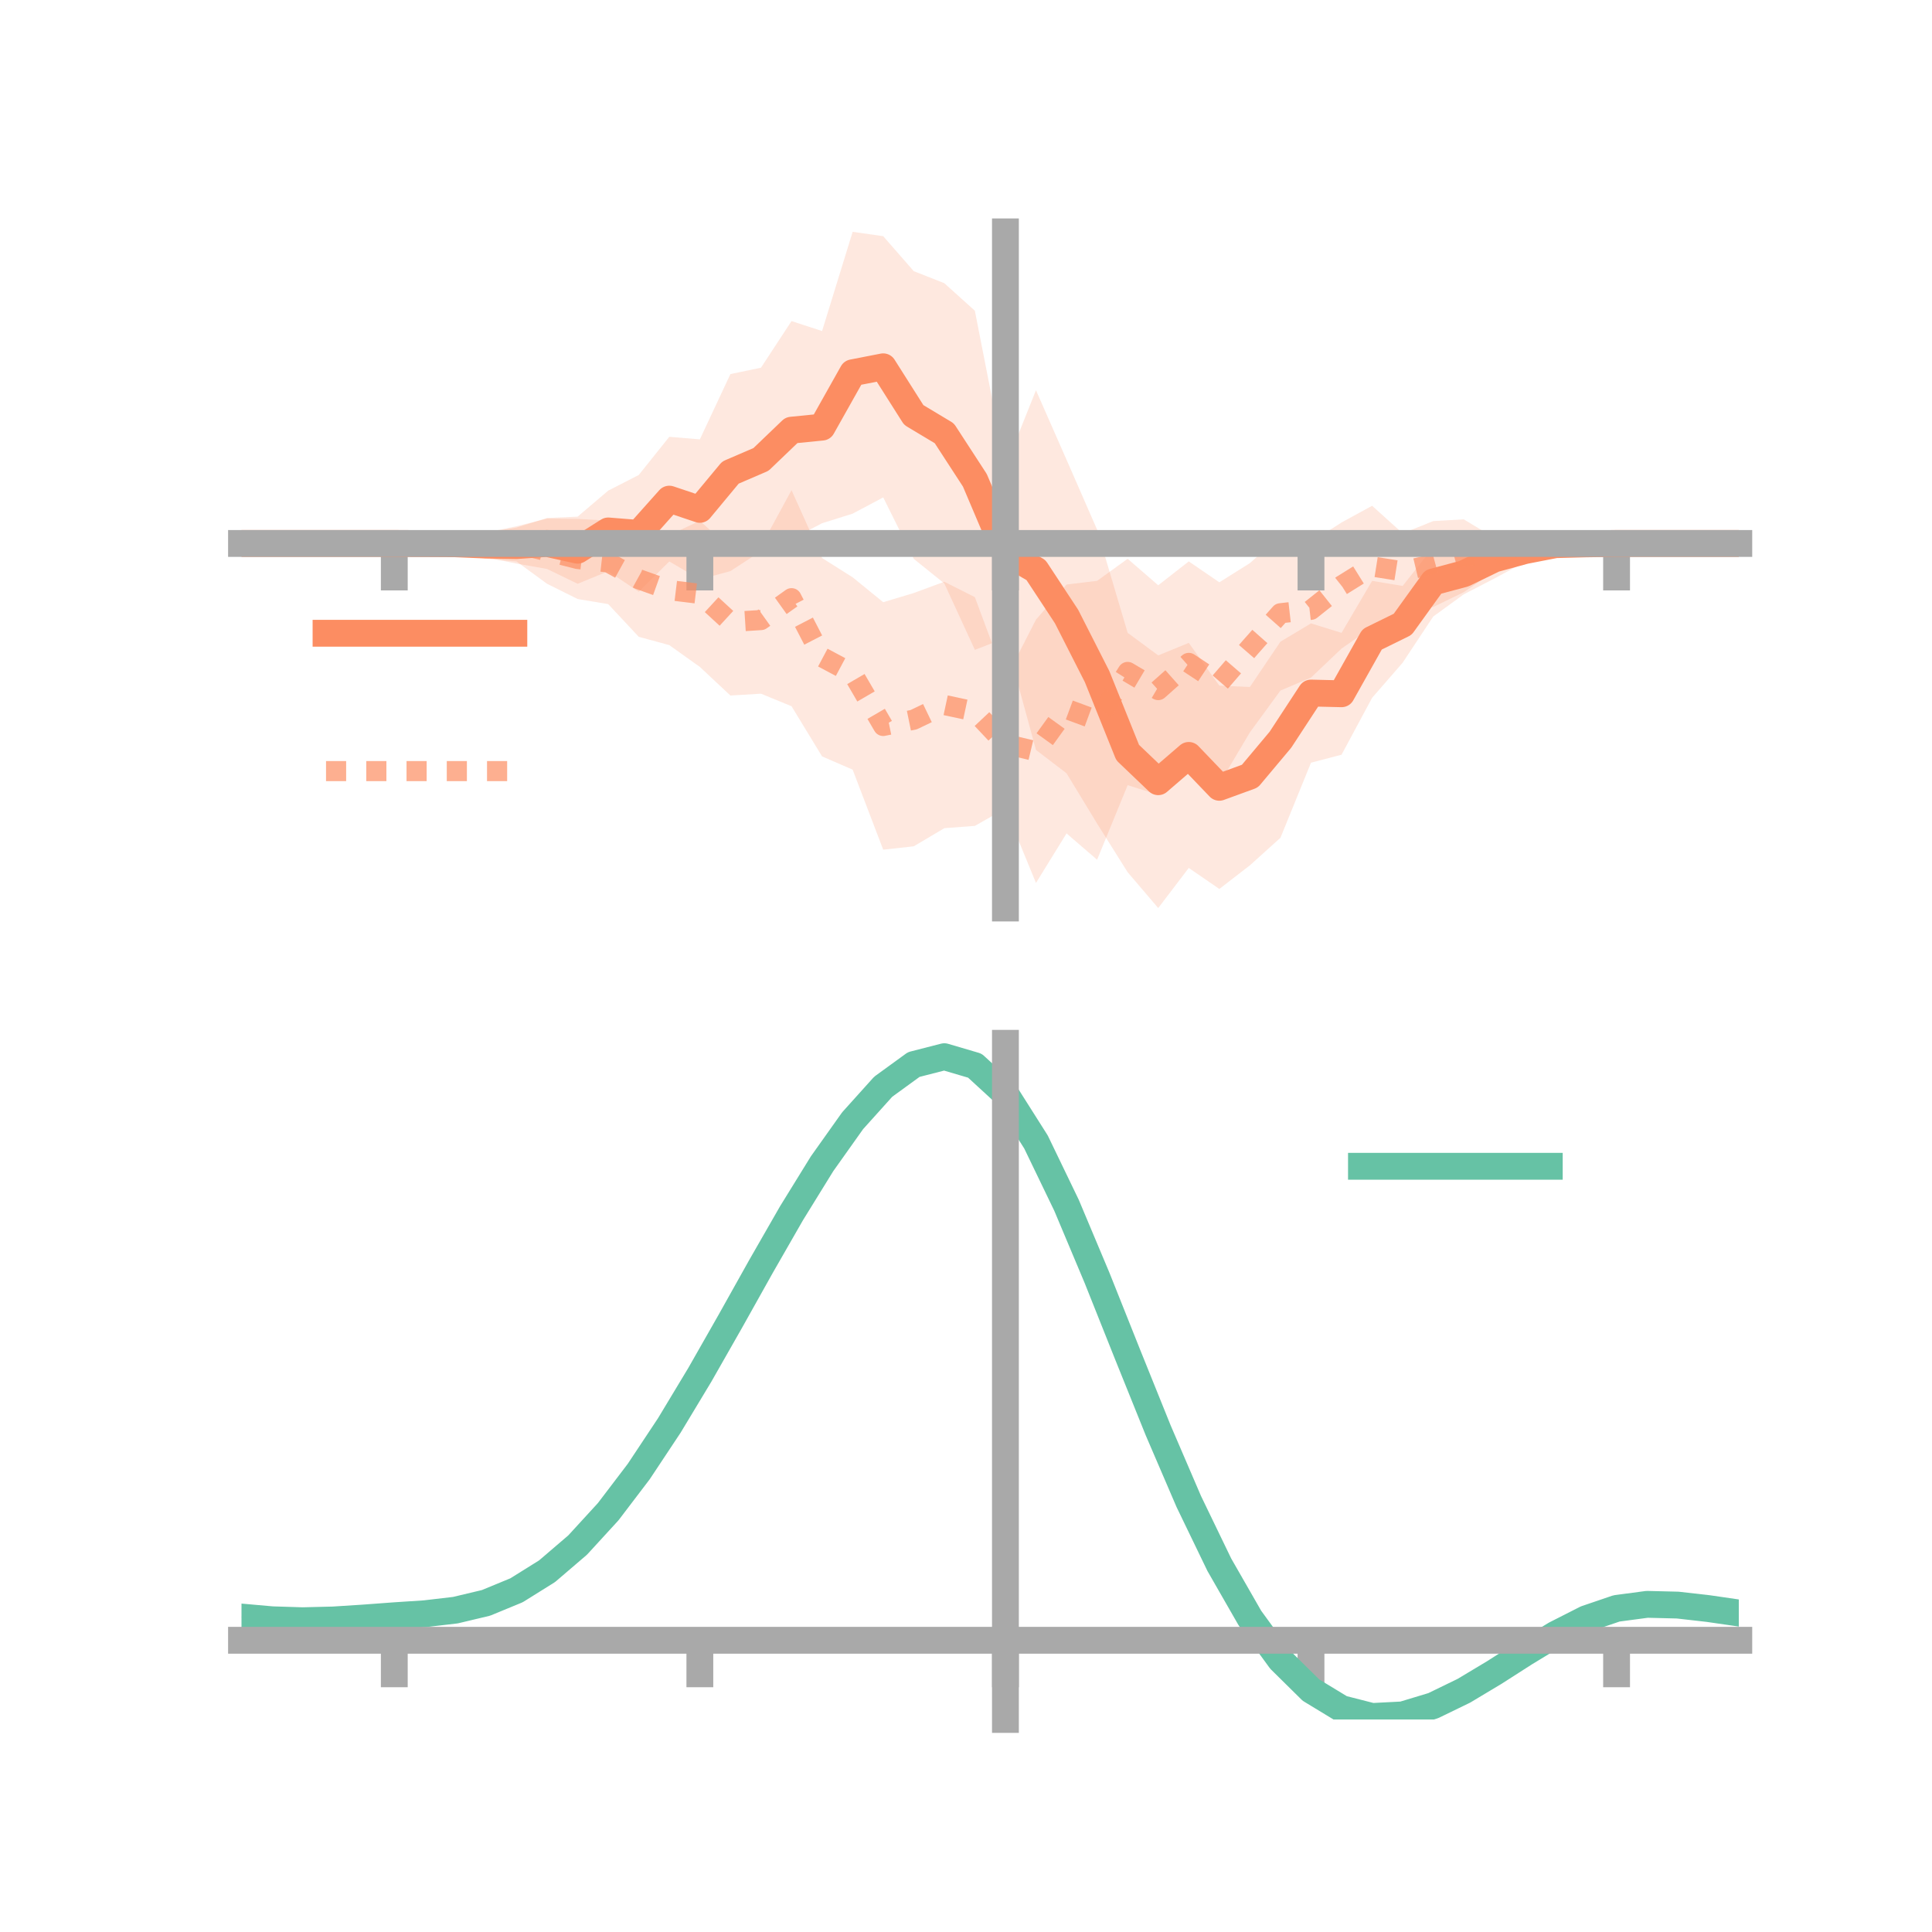 <?xml version="1.0" encoding="utf-8" standalone="no"?>
<!DOCTYPE svg PUBLIC "-//W3C//DTD SVG 1.1//EN"
  "http://www.w3.org/Graphics/SVG/1.1/DTD/svg11.dtd">
<!-- Created with matplotlib (https://matplotlib.org/) -->
<svg height="144pt" version="1.1" viewBox="0 0 144 144" width="144pt" xmlns="http://www.w3.org/2000/svg" xmlns:xlink="http://www.w3.org/1999/xlink">
 <defs>
  <style type="text/css">*{stroke-linecap:butt;stroke-linejoin:round;}</style>
 </defs>
 <g id="figure_1">
  <g id="patch_1">
   <path d="M 0 144 
L 144 144 
L 144 0 
L 0 0 
z
" style="fill:none;"/>
  </g>
  <g id="axes_1">
   <g id="patch_2">
    <path d="M 18 67.68 
L 129.6 67.68 
L 129.6 17.28 
L 18 17.28 
z
" style="fill:none;"/>
   </g>
   <g id="PolyCollection_1">
    <path clip-path="url(#p82c2bffa3b)" d="M 18 40.506 
L 18 40.506 
L 20.278 40.506 
L 22.555 40.506 
L 24.833 40.506 
L 27.11 40.506 
L 29.388 40.506 
L 31.665 40.379 
L 33.943 39.933 
L 36.22 39.713 
L 38.498 39.322 
L 40.776 38.606 
L 43.053 38.508 
L 45.331 36.57 
L 47.608 35.404 
L 49.886 32.557 
L 52.163 32.749 
L 54.441 27.881 
L 56.718 27.408 
L 58.996 23.932 
L 61.273 24.673 
L 63.551 17.28 
L 65.829 17.604 
L 68.106 20.21 
L 70.384 21.108 
L 72.661 23.161 
L 74.939 34.781 
L 77.216 29.088 
L 79.494 34.266 
L 81.771 39.476 
L 84.049 47.168 
L 86.327 48.849 
L 88.604 47.916 
L 90.882 51.104 
L 93.159 51.204 
L 95.437 47.826 
L 97.714 46.464 
L 99.992 47.169 
L 102.269 43.294 
L 104.547 43.673 
L 106.824 40.791 
L 109.102 41.232 
L 111.38 40.201 
L 113.657 40.19 
L 115.935 40.027 
L 118.212 40.34 
L 120.49 40.506 
L 122.767 40.506 
L 125.045 40.506 
L 127.322 40.506 
L 129.6 40.506 
L 129.6 40.506 
L 129.6 40.506 
L 127.322 40.506 
L 125.045 40.506 
L 122.767 40.506 
L 120.49 40.506 
L 118.212 40.737 
L 115.935 41.165 
L 113.657 41.889 
L 111.38 43.12 
L 109.102 44.296 
L 106.824 45.954 
L 104.547 49.393 
L 102.269 52.011 
L 99.992 56.25 
L 97.714 56.848 
L 95.437 62.443 
L 93.159 64.497 
L 90.882 66.258 
L 88.604 64.691 
L 86.327 67.68 
L 84.049 65.011 
L 81.771 61.383 
L 79.494 57.636 
L 77.216 55.895 
L 74.939 47.554 
L 72.661 48.436 
L 70.384 43.487 
L 68.106 41.653 
L 65.829 37.073 
L 63.551 38.286 
L 61.273 38.998 
L 58.996 40.192 
L 56.718 41.08 
L 54.441 42.568 
L 52.163 43.183 
L 49.886 41.847 
L 47.608 44.107 
L 45.331 42.576 
L 43.053 43.512 
L 40.776 42.407 
L 38.498 42.006 
L 36.22 41.538 
L 33.943 41.13 
L 31.665 40.656 
L 29.388 40.506 
L 27.11 40.506 
L 24.833 40.506 
L 22.555 40.506 
L 20.278 40.506 
L 18 40.506 
z
" style="fill:#fc8d62;fill-opacity:0.2;"/>
   </g>
   <g id="PolyCollection_2">
    <path clip-path="url(#p82c2bffa3b)" d="M 18 40.506 
L 18 40.506 
L 20.278 40.506 
L 22.555 40.506 
L 24.833 40.506 
L 27.11 40.506 
L 29.388 40.506 
L 31.665 40.01 
L 33.943 39.871 
L 36.22 39.696 
L 38.498 39.225 
L 40.776 38.654 
L 43.053 38.674 
L 45.331 38.807 
L 47.608 38.877 
L 49.886 39.887 
L 52.163 38.818 
L 54.441 40.88 
L 56.718 40.727 
L 58.996 36.535 
L 61.273 41.591 
L 63.551 43.029 
L 65.829 44.885 
L 68.106 44.2 
L 70.384 43.36 
L 72.661 44.508 
L 74.939 50.639 
L 77.216 46.183 
L 79.494 43.568 
L 81.771 43.293 
L 84.049 41.648 
L 86.327 43.623 
L 88.604 41.844 
L 90.882 43.402 
L 93.159 41.972 
L 95.437 39.949 
L 97.714 40.4 
L 99.992 38.943 
L 102.269 37.697 
L 104.547 39.753 
L 106.824 38.839 
L 109.102 38.709 
L 111.38 40.09 
L 113.657 39.844 
L 115.935 39.724 
L 118.212 40.387 
L 120.49 40.505 
L 122.767 40.506 
L 125.045 40.506 
L 127.322 40.506 
L 129.6 40.506 
L 129.6 40.506 
L 129.6 40.506 
L 127.322 40.506 
L 125.045 40.506 
L 122.767 40.506 
L 120.49 40.507 
L 118.212 40.754 
L 115.935 41.166 
L 113.657 41.64 
L 111.38 42.575 
L 109.102 44.137 
L 106.824 45.244 
L 104.547 45.411 
L 102.269 46.749 
L 99.992 48.339 
L 97.714 50.504 
L 95.437 51.469 
L 93.159 54.588 
L 90.882 58.427 
L 88.604 56.976 
L 86.327 59.242 
L 84.049 58.52 
L 81.771 64.08 
L 79.494 62.117 
L 77.216 65.809 
L 74.939 60.263 
L 72.661 61.556 
L 70.384 61.728 
L 68.106 63.079 
L 65.829 63.33 
L 63.551 57.365 
L 61.273 56.378 
L 58.996 52.638 
L 56.718 51.704 
L 54.441 51.841 
L 52.163 49.708 
L 49.886 48.084 
L 47.608 47.463 
L 45.331 45.026 
L 43.053 44.647 
L 40.776 43.513 
L 38.498 41.847 
L 36.22 41.65 
L 33.943 41.135 
L 31.665 40.864 
L 29.388 40.506 
L 27.11 40.506 
L 24.833 40.506 
L 22.555 40.506 
L 20.278 40.506 
L 18 40.506 
z
" style="fill:#fc8d62;fill-opacity:0.2;"/>
   </g>
   <g id="matplotlib.axis_1">
    <g id="xtick_1">
     <g id="line2d_1">
      <defs>
       <path d="M 0 0 
L 0 3.5 
" id="ma57a3ebffc" style="stroke:#a9a9a9;stroke-width:2;"/>
      </defs>
      <g>
       <use style="fill:#a9a9a9;stroke:#a9a9a9;stroke-width:2;" x="29.388" xlink:href="#ma57a3ebffc" y="40.506"/>
      </g>
     </g>
    </g>
    <g id="xtick_2">
     <g id="line2d_2">
      <g>
       <use style="fill:#a9a9a9;stroke:#a9a9a9;stroke-width:2;" x="52.163" xlink:href="#ma57a3ebffc" y="40.506"/>
      </g>
     </g>
    </g>
    <g id="xtick_3">
     <g id="line2d_3">
      <g>
       <use style="fill:#a9a9a9;stroke:#a9a9a9;stroke-width:2;" x="74.939" xlink:href="#ma57a3ebffc" y="40.506"/>
      </g>
     </g>
    </g>
    <g id="xtick_4">
     <g id="line2d_4">
      <g>
       <use style="fill:#a9a9a9;stroke:#a9a9a9;stroke-width:2;" x="97.714" xlink:href="#ma57a3ebffc" y="40.506"/>
      </g>
     </g>
    </g>
    <g id="xtick_5">
     <g id="line2d_5">
      <g>
       <use style="fill:#a9a9a9;stroke:#a9a9a9;stroke-width:2;" x="120.49" xlink:href="#ma57a3ebffc" y="40.506"/>
      </g>
     </g>
    </g>
   </g>
   <g id="matplotlib.axis_2"/>
   <g id="line2d_6">
    <path clip-path="url(#p82c2bffa3b)" d="M 18 40.506 
L 20.278 40.506 
L 22.555 40.506 
L 24.833 40.506 
L 27.11 40.506 
L 29.388 40.506 
L 31.665 40.518 
L 33.943 40.531 
L 36.22 40.626 
L 38.498 40.664 
L 40.776 40.506 
L 43.053 41.01 
L 45.331 39.573 
L 47.608 39.755 
L 49.886 37.202 
L 52.163 37.966 
L 54.441 35.224 
L 56.718 34.244 
L 58.996 32.062 
L 61.273 31.836 
L 63.551 27.783 
L 65.829 27.339 
L 68.106 30.931 
L 70.384 32.297 
L 72.661 35.799 
L 74.939 41.167 
L 77.216 42.491 
L 79.494 45.951 
L 81.771 50.43 
L 84.049 56.09 
L 86.327 58.265 
L 88.604 56.304 
L 90.882 58.681 
L 93.159 57.85 
L 95.437 55.134 
L 97.714 51.656 
L 99.992 51.71 
L 102.269 47.653 
L 104.547 46.533 
L 106.824 43.372 
L 109.102 42.764 
L 111.38 41.66 
L 113.657 41.039 
L 115.935 40.596 
L 118.212 40.538 
L 120.49 40.506 
L 122.767 40.506 
L 125.045 40.506 
L 127.322 40.506 
L 129.6 40.506 
" style="fill:none;stroke:#fc8d62;stroke-linecap:square;stroke-width:2;"/>
   </g>
   <g id="line2d_7">
    <path clip-path="url(#p82c2bffa3b)" d="M 18 40.506 
L 20.278 40.506 
L 22.555 40.506 
L 24.833 40.506 
L 27.11 40.506 
L 29.388 40.506 
L 31.665 40.437 
L 33.943 40.503 
L 36.22 40.673 
L 38.498 40.536 
L 40.776 41.084 
L 43.053 41.661 
L 45.331 41.917 
L 47.608 43.17 
L 49.886 43.985 
L 52.163 44.263 
L 54.441 46.36 
L 56.718 46.215 
L 58.996 44.586 
L 61.273 48.984 
L 63.551 50.197 
L 65.829 54.108 
L 68.106 53.64 
L 70.384 52.544 
L 72.661 53.032 
L 74.939 55.451 
L 77.216 55.996 
L 79.494 52.843 
L 81.771 53.687 
L 84.049 50.084 
L 86.327 51.433 
L 88.604 49.41 
L 90.882 50.915 
L 93.159 48.28 
L 95.437 45.709 
L 97.714 45.452 
L 99.992 43.641 
L 102.269 42.223 
L 104.547 42.582 
L 106.824 42.041 
L 109.102 41.423 
L 111.38 41.333 
L 113.657 40.742 
L 115.935 40.445 
L 118.212 40.571 
L 120.49 40.506 
L 122.767 40.506 
L 125.045 40.506 
L 127.322 40.506 
L 129.6 40.506 
" style="fill:none;stroke:#fc8d62;stroke-dasharray:1.5,1.5;stroke-dashoffset:0;stroke-opacity:0.7;stroke-width:1.5;"/>
   </g>
   <g id="patch_3">
    <path d="M 74.939 67.68 
L 74.939 17.28 
" style="fill:none;stroke:#a9a9a9;stroke-linecap:square;stroke-linejoin:miter;stroke-width:2;"/>
   </g>
   <g id="patch_4">
    <path d="M 129.6 67.68 
L 129.6 17.28 
" style="fill:none;"/>
   </g>
   <g id="patch_5">
    <path d="M 18 40.506 
L 129.6 40.506 
" style="fill:none;stroke:#a9a9a9;stroke-linecap:square;stroke-linejoin:miter;stroke-width:2;"/>
   </g>
   <g id="patch_6">
    <path d="M 18 17.28 
L 129.6 17.28 
" style="fill:none;"/>
   </g>
   <g id="legend_1">
    <g id="line2d_8">
     <path d="M 24.3 47.2 
L 38.3 47.2 
" style="fill:none;stroke:#fc8d62;stroke-linecap:square;stroke-width:2;"/>
    </g>
    <g id="line2d_9"/>
    <g id="text_1">
     <!--   -->
     <g transform="translate(43.9 49.65)scale(0.07 -0.07)">
      <defs>
       <path id="DejaVuSans-32"/>
      </defs>
      <use xlink:href="#DejaVuSans-32"/>
     </g>
    </g>
    <g id="line2d_10">
     <path d="M 24.3 57.474 
L 38.3 57.474 
" style="fill:none;stroke:#fc8d62;stroke-dasharray:1.5,1.5;stroke-dashoffset:0;stroke-opacity:0.7;stroke-width:1.5;"/>
    </g>
    <g id="line2d_11"/>
    <g id="text_2">
     <!--   -->
     <g transform="translate(43.9 59.924)scale(0.07 -0.07)">
      <use xlink:href="#DejaVuSans-32"/>
     </g>
    </g>
   </g>
  </g>
  <g id="axes_2">
   <g id="patch_7">
    <path d="M 18 128.16 
L 129.6 128.16 
L 129.6 77.76 
L 18 77.76 
z
" style="fill:none;"/>
   </g>
   <g id="PolyCollection_3">
    <path clip-path="url(#p6cbfdcbc4b)" d="M 18 120.567 
L 18 120.484 
L 20.278 120.697 
L 22.555 120.77 
L 24.833 120.707 
L 27.11 120.552 
L 29.388 120.375 
L 31.665 120.221 
L 33.943 119.949 
L 36.22 119.401 
L 38.498 118.449 
L 40.776 117.003 
L 43.053 115.012 
L 45.331 112.466 
L 47.608 109.399 
L 49.886 105.878 
L 52.163 102.004 
L 54.441 97.904 
L 56.718 93.735 
L 58.996 89.671 
L 61.273 85.901 
L 63.551 82.623 
L 65.829 80.041 
L 68.106 78.355 
L 70.384 77.76 
L 72.661 78.443 
L 74.939 80.57 
L 77.216 84.221 
L 79.494 89.016 
L 81.771 94.519 
L 84.049 100.322 
L 86.327 106.067 
L 88.604 111.454 
L 90.882 116.25 
L 93.159 120.285 
L 95.437 123.458 
L 97.714 125.73 
L 99.992 127.125 
L 102.269 127.713 
L 104.547 127.602 
L 106.824 126.927 
L 109.102 125.84 
L 111.38 124.5 
L 113.657 123.069 
L 115.935 121.707 
L 118.212 120.566 
L 120.49 119.795 
L 122.767 119.495 
L 125.045 119.556 
L 127.322 119.825 
L 129.6 120.17 
L 129.6 120.279 
L 129.6 120.279 
L 127.322 119.961 
L 125.045 119.711 
L 122.767 119.662 
L 120.49 119.968 
L 118.212 120.749 
L 115.935 121.921 
L 113.657 123.33 
L 111.38 124.815 
L 109.102 126.206 
L 106.824 127.333 
L 104.547 128.034 
L 102.269 128.16 
L 99.992 127.585 
L 97.714 126.214 
L 95.437 123.994 
L 93.159 120.912 
L 90.882 117.007 
L 88.604 112.372 
L 86.327 107.166 
L 84.049 101.61 
L 81.771 95.992 
L 79.494 90.659 
L 77.216 86.01 
L 74.939 82.471 
L 72.661 80.415 
L 70.384 79.759 
L 68.106 80.334 
L 65.829 81.957 
L 63.551 84.437 
L 61.273 87.576 
L 58.996 91.18 
L 56.718 95.058 
L 54.441 99.03 
L 52.163 102.93 
L 49.886 106.614 
L 47.608 109.961 
L 45.331 112.879 
L 43.053 115.305 
L 40.776 117.214 
L 38.498 118.612 
L 36.22 119.54 
L 33.943 120.075 
L 31.665 120.337 
L 29.388 120.481 
L 27.11 120.642 
L 24.833 120.779 
L 22.555 120.829 
L 20.278 120.759 
L 18 120.567 
z
" style="fill:#66c2a5;fill-opacity:0.2;"/>
   </g>
   <g id="matplotlib.axis_3">
    <g id="xtick_6">
     <g id="line2d_12">
      <g>
       <use style="fill:#a9a9a9;stroke:#a9a9a9;stroke-width:2;" x="29.388" xlink:href="#ma57a3ebffc" y="122.257"/>
      </g>
     </g>
    </g>
    <g id="xtick_7">
     <g id="line2d_13">
      <g>
       <use style="fill:#a9a9a9;stroke:#a9a9a9;stroke-width:2;" x="52.163" xlink:href="#ma57a3ebffc" y="122.257"/>
      </g>
     </g>
    </g>
    <g id="xtick_8">
     <g id="line2d_14">
      <g>
       <use style="fill:#a9a9a9;stroke:#a9a9a9;stroke-width:2;" x="74.939" xlink:href="#ma57a3ebffc" y="122.257"/>
      </g>
     </g>
    </g>
    <g id="xtick_9">
     <g id="line2d_15">
      <g>
       <use style="fill:#a9a9a9;stroke:#a9a9a9;stroke-width:2;" x="97.714" xlink:href="#ma57a3ebffc" y="122.257"/>
      </g>
     </g>
    </g>
    <g id="xtick_10">
     <g id="line2d_16">
      <g>
       <use style="fill:#a9a9a9;stroke:#a9a9a9;stroke-width:2;" x="120.49" xlink:href="#ma57a3ebffc" y="122.257"/>
      </g>
     </g>
    </g>
   </g>
   <g id="matplotlib.axis_4"/>
   <g id="line2d_17">
    <path clip-path="url(#p6cbfdcbc4b)" d="M 18 120.526 
L 20.278 120.728 
L 22.555 120.799 
L 24.833 120.743 
L 27.11 120.597 
L 29.388 120.428 
L 31.665 120.279 
L 33.943 120.012 
L 36.22 119.47 
L 38.498 118.531 
L 40.776 117.109 
L 43.053 115.159 
L 45.331 112.673 
L 47.608 109.68 
L 49.886 106.246 
L 52.163 102.467 
L 54.441 98.467 
L 56.718 94.397 
L 58.996 90.426 
L 61.273 86.738 
L 63.551 83.53 
L 65.829 80.999 
L 68.106 79.344 
L 70.384 78.759 
L 72.661 79.429 
L 74.939 81.521 
L 77.216 85.115 
L 79.494 89.838 
L 81.771 95.255 
L 84.049 100.966 
L 86.327 106.616 
L 88.604 111.913 
L 90.882 116.628 
L 93.159 120.598 
L 95.437 123.726 
L 97.714 125.972 
L 99.992 127.355 
L 102.269 127.936 
L 104.547 127.818 
L 106.824 127.13 
L 109.102 126.023 
L 111.38 124.658 
L 113.657 123.2 
L 115.935 121.814 
L 118.212 120.657 
L 120.49 119.881 
L 122.767 119.578 
L 125.045 119.634 
L 127.322 119.893 
L 129.6 120.224 
" style="fill:none;stroke:#66c2a5;stroke-linecap:square;stroke-width:2;"/>
   </g>
   <g id="patch_8">
    <path d="M 74.939 128.16 
L 74.939 77.76 
" style="fill:none;stroke:#a9a9a9;stroke-linecap:square;stroke-linejoin:miter;stroke-width:2;"/>
   </g>
   <g id="patch_9">
    <path d="M 129.6 128.16 
L 129.6 77.76 
" style="fill:none;"/>
   </g>
   <g id="patch_10">
    <path d="M 18 122.257 
L 129.6 122.257 
" style="fill:none;stroke:#a9a9a9;stroke-linecap:square;stroke-linejoin:miter;stroke-width:2;"/>
   </g>
   <g id="patch_11">
    <path d="M 18 77.76 
L 129.6 77.76 
" style="fill:none;"/>
   </g>
   <g id="legend_2">
    <g id="line2d_18">
     <path d="M 101.475 86.929 
L 115.475 86.929 
" style="fill:none;stroke:#66c2a5;stroke-linecap:square;stroke-width:2;"/>
    </g>
    <g id="line2d_19"/>
    <g id="text_3">
     <!--   -->
     <g transform="translate(121.075 89.379)scale(0.07 -0.07)">
      <use xlink:href="#DejaVuSans-32"/>
     </g>
    </g>
   </g>
  </g>
 </g>
 <defs>
  <clipPath id="p82c2bffa3b">
   <rect height="50.4" width="111.6" x="18" y="17.28"/>
  </clipPath>
  <clipPath id="p6cbfdcbc4b">
   <rect height="50.4" width="111.6" x="18" y="77.76"/>
  </clipPath>
 </defs>
</svg>
